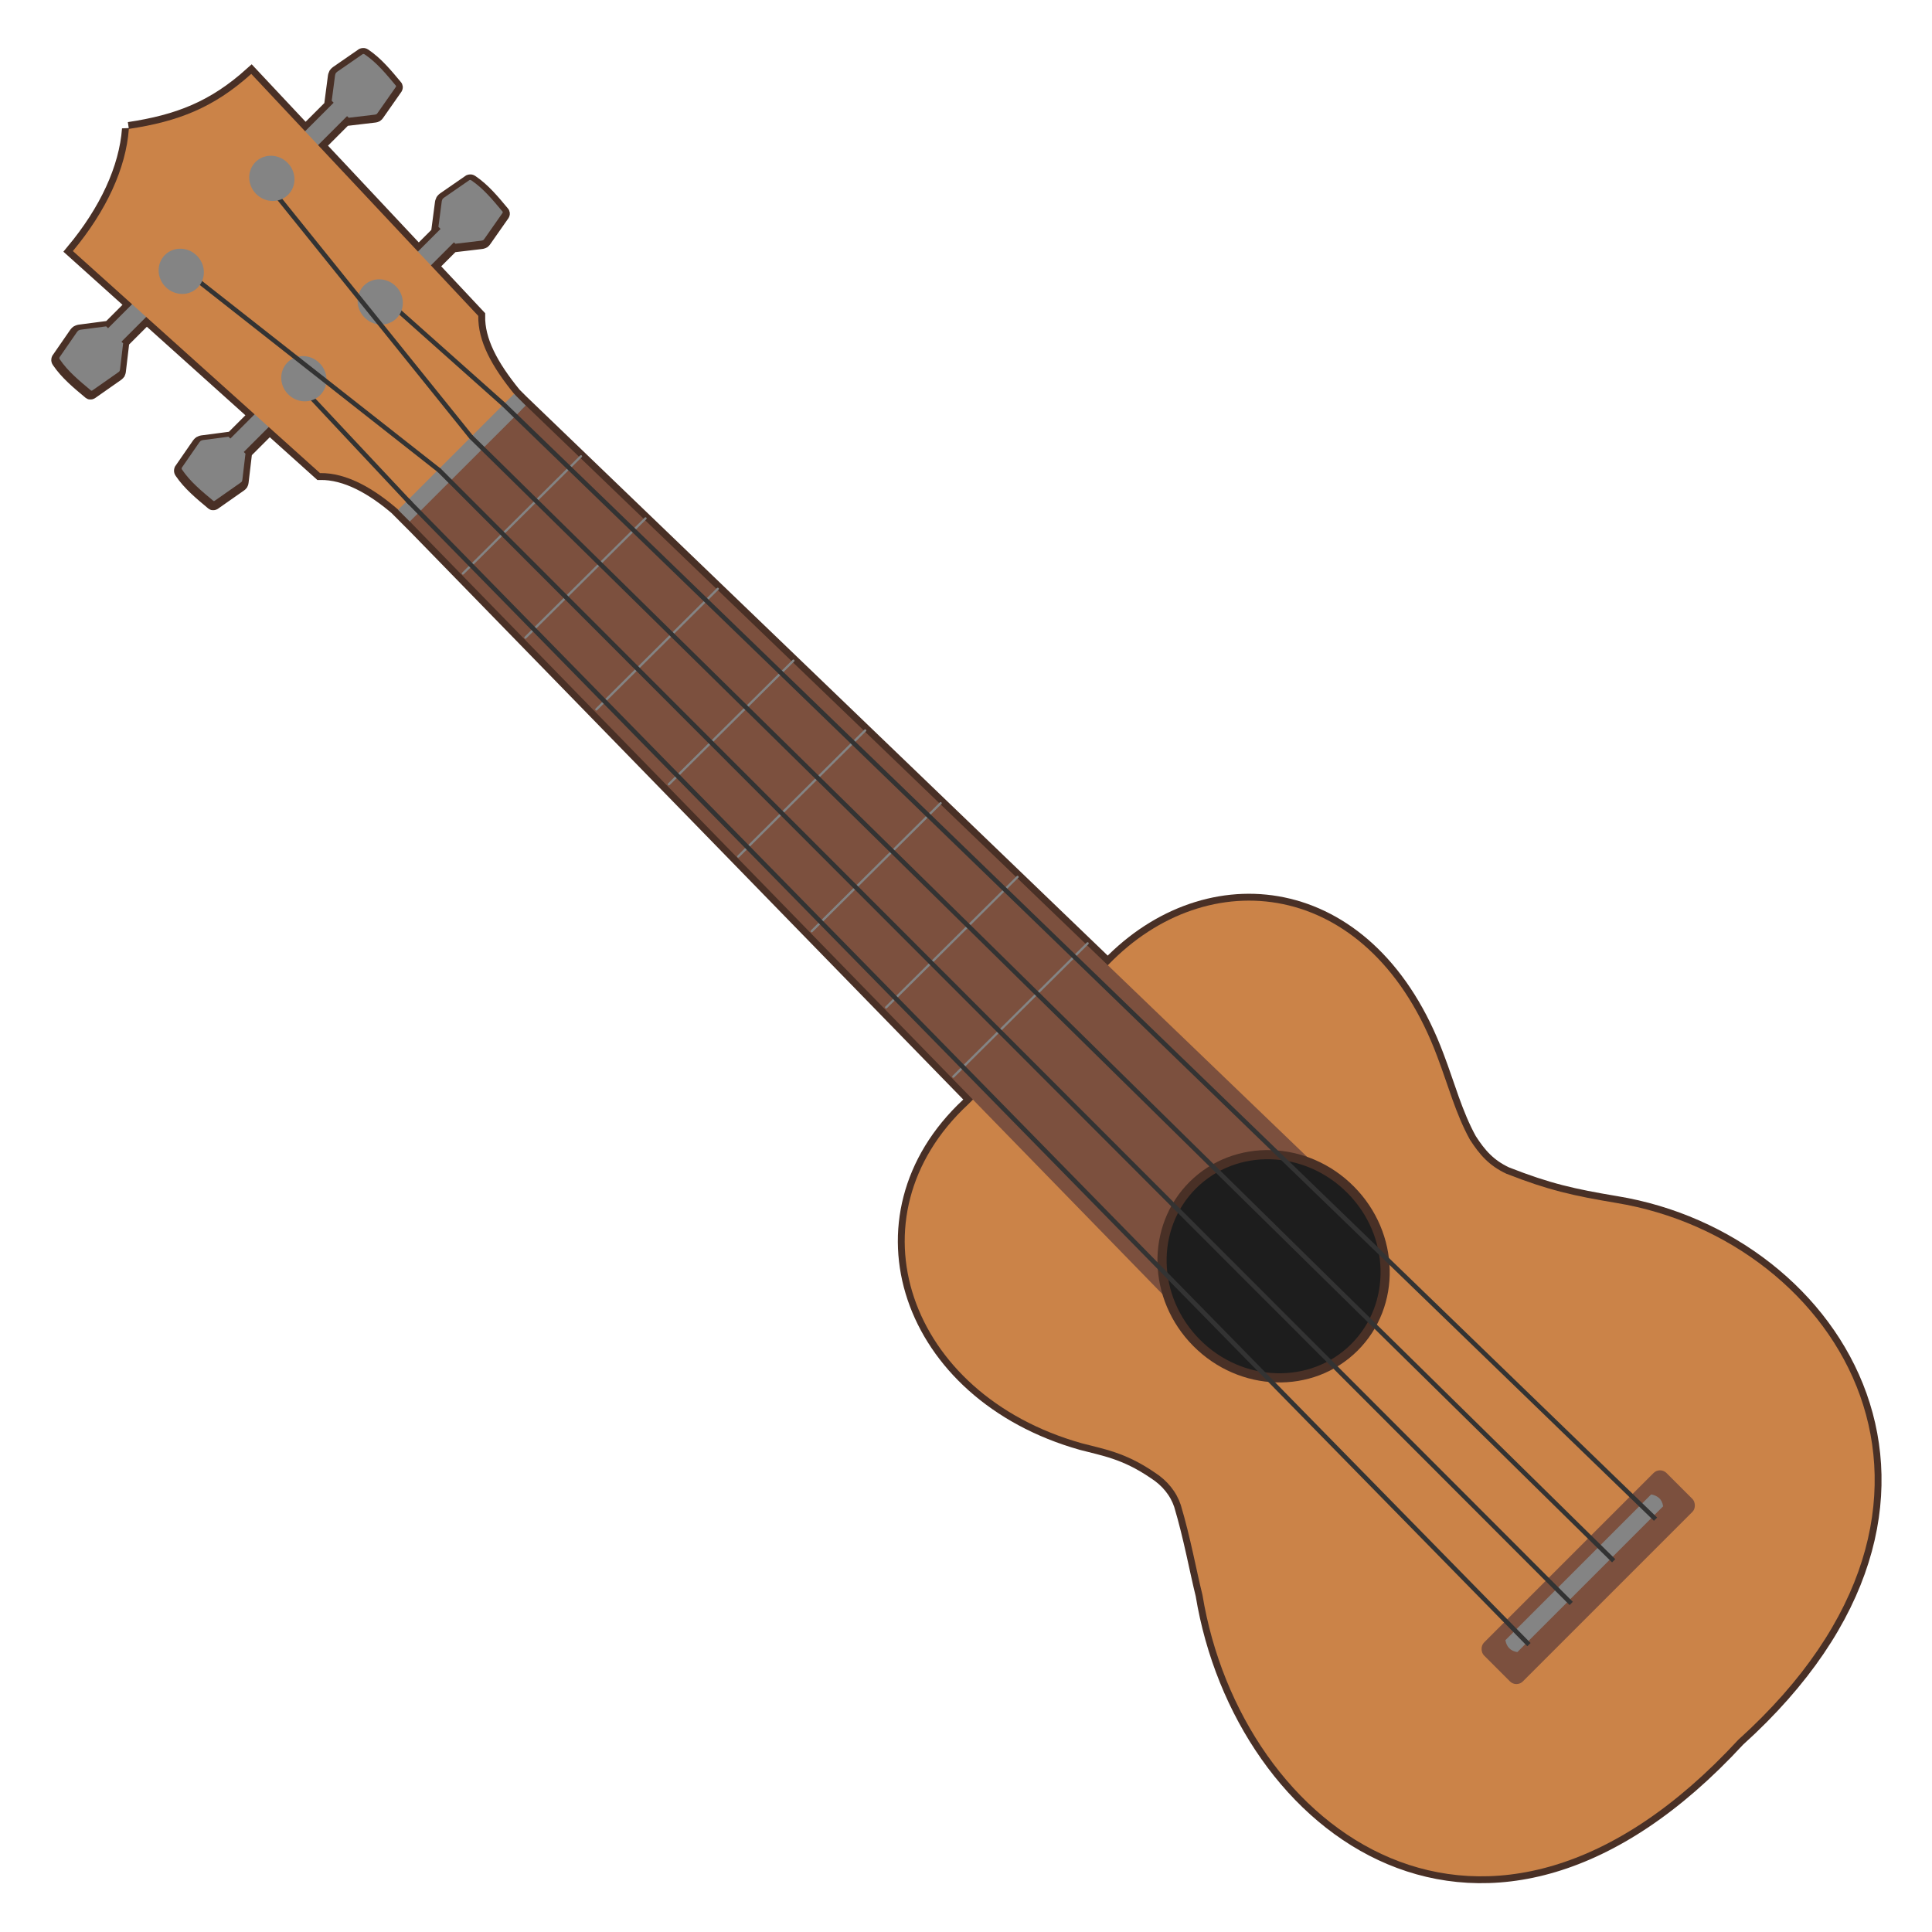 <?xml version="1.0" encoding="UTF-8" standalone="no"?>
<svg
   width="1"
   height="1"
   version="1.1"
   viewBox="0 0 100 100"
   id="svg29"
   xmlns="http://www.w3.org/2000/svg"
   xmlns:svg="http://www.w3.org/2000/svg">
  <defs
     id="defs29" />
  <g
     transform="translate(212.19,-127.98)"
     id="g29">
    <g
       transform="matrix(-0.707,0.707,0.707,0.707,-47.087,8.438)"
       id="g28">
      <path
         d="m 201.306,-22.786 c -2.062,1.522 -3.863,2.329 -6.495,2.467 l 0.131,4.098 h -2.04 v -0.141 l -1.057,-0.812 c 0,0 -0.06,-0.043 -0.101,-0.053 -0.041,-0.01 -0.124,0.001 -0.124,0.001 l -1.567,0.286 c 0,0 -0.032,0.014 -0.042,0.027 -0.013,0.016 -0.02,0.038 -0.024,0.059 -0.143,0.738 -0.068,1.506 -9.4e-4,2.254 0.002,0.02 -0.003,0.044 0.011,0.06 0.014,0.016 0.041,0.024 0.041,0.024 l 1.59,0.28 c 0,0 0.087,0.018 0.12,0.01 0.032,-0.007 0.093,-0.055 0.093,-0.055 l 1.06,-0.836 v -0.12 h 2.073 l 0.242,7.575 H 193.61 v -0.155 l -1.057,-0.812 c 0,0 -0.06,-0.043 -0.101,-0.053 -0.041,-0.01 -0.124,9.47e-4 -0.124,9.47e-4 l -1.567,0.286 c 0,0 -0.032,0.014 -0.042,0.027 -0.013,0.016 -0.02,0.038 -0.024,0.059 -0.143,0.738 -0.068,1.506 -9.5e-4,2.254 0.002,0.02 -0.003,0.043 0.011,0.06 0.014,0.016 0.041,0.024 0.041,0.024 l 1.59,0.28 c 0,0 0.087,0.017 0.12,0.01 0.032,-0.008 0.093,-0.054 0.093,-0.054 l 1.06,-0.836 v -0.105 h 1.638 l 0.113,3.526 c 0.916,0.888 1.352,2.286 1.545,4.194 v 0.818 h -0.006 l -0.815,41.8 -0.4,7.1e-4 c -7.305,0.075 -12.342,6.588 -8.311,15.41 0.63,1.409 1.418,2.757 1.842,4.228 0.198,0.917 0.247,1.654 -0.084,2.577 -0.938,2.15 -1.634,3.243 -2.956,5.097 -6.835,9.526 -3.207,25.063 15.188,24.119 19.217,0.774 21.501,-14.893 14.307,-24.918 -0.644,-1.073 -1.674,-2.554 -2.501,-4.089 -0.311,-0.621 -0.404,-1.372 -0.228,-2.157 0.344,-1.826 1.021,-2.726 1.601,-3.729 4.585,-8.185 0.297,-16.858 -8.226,-16.558 l -0.374,7.11e-4 -0.548,-41.775 h 0.005 l -10e-4,-0.855 h -0.011 c 0.122,-1.729 0.553,-3.263 1.523,-4.204 l 0.187,-3.505 h 1.932 v 0.125 l 1.06,0.836 c 0,0 0.061,0.047 0.093,0.054 0.032,0.008 0.12,-0.01 0.12,-0.01 l 1.59,-0.28 c 0,0 0.028,-0.008 0.041,-0.024 0.014,-0.016 0.009,-0.039 0.011,-0.06 0.067,-0.748 0.142,-1.516 -7.1e-4,-2.254 -0.004,-0.021 -0.01,-0.043 -0.024,-0.059 -0.011,-0.013 -0.043,-0.027 -0.043,-0.027 l -1.567,-0.286 c 0,0 -0.084,-0.011 -0.124,-9.47e-4 -0.041,0.01 -0.101,0.053 -0.101,0.053 l -1.057,0.812 v 0.135 h -1.879 l 0.404,-7.558 h 1.916 v 0.122 l 1.06,0.836 c 0,0 0.061,0.047 0.093,0.055 0.032,0.007 0.12,-0.01 0.12,-0.01 l 1.59,-0.28 c 0,0 0.028,-0.007 0.041,-0.024 0.014,-0.016 0.009,-0.04 0.011,-0.06 0.067,-0.748 0.142,-1.516 -7.1e-4,-2.254 -0.004,-0.021 -0.01,-0.043 -0.024,-0.059 -0.011,-0.013 -0.043,-0.027 -0.043,-0.027 l -1.567,-0.286 c 0,0 -0.084,-0.011 -0.124,-0.001 -0.041,0.01 -0.101,0.053 -0.101,0.053 l -1.057,0.812 v 0.138 h -1.863 l 0.221,-4.141 c -2.686,-0.246 -4.965,-1.08 -6.52,-2.422 z"
         fill="#848484"
         stroke="#493026"
         stroke-width="0.71"
         id="path1" />
      <g
         fill="#848484"
         id="g4"
         transform="matrix(0.118,0,0,0.118,177.358,-24.778)">
        <g
           transform="translate(38.91,16.828)"
           id="g2">
          <rect
             x="90.197"
             y="55.462"
             width="34.016"
             height="8.319"
             id="rect1" />
          <path
             d="m 67.969,49.615 c 0.09,-0.108 0.358,-0.224 0.358,-0.224 l 13.238,-2.418 c 0,0 0.705,-0.093 1.048,-0.009 0.343,0.084 0.852,0.445 0.852,0.445 l 8.931,6.862 -0.007,10.519 -8.957,7.059 c 0,0 -0.516,0.396 -0.788,0.46 -0.273,0.064 -1.01,-0.086 -1.01,-0.086 l -13.429,-2.365 c 0,0 -0.235,-0.064 -0.35,-0.202 -0.115,-0.138 -0.076,-0.334 -0.092,-0.505 -0.568,-6.322 -1.201,-12.811 0.007,-19.042 0.034,-0.175 0.085,-0.359 0.199,-0.496 z"
             id="path2" />
        </g>
        <g
           transform="translate(38.91,15.62)"
           id="g3">
          <rect
             x="200.58"
             y="56.647"
             width="35.641"
             height="8.319"
             id="rect2" />
          <path
             d="m 256.76,50.823 c -0.09,-0.108 -0.358,-0.224 -0.358,-0.224 l -13.238,-2.418 c 0,0 -0.705,-0.093 -1.048,-0.009 -0.343,0.084 -0.852,0.445 -0.852,0.445 l -8.931,6.862 0.007,10.519 8.957,7.059 c 0,0 0.516,0.396 0.788,0.46 0.273,0.064 1.01,-0.086 1.01,-0.086 l 13.429,-2.365 c 0,0 0.235,-0.064 0.35,-0.202 0.115,-0.138 0.076,-0.334 0.092,-0.505 0.568,-6.322 1.201,-12.811 -0.007,-19.042 -0.034,-0.175 -0.085,-0.359 -0.199,-0.496 z"
             id="path3" />
        </g>
      </g>
      <g
         transform="matrix(0.118,0,0,0.118,177.493,-24.778)"
         fill="#848484"
         id="g7">
        <g
           transform="translate(38.91,16.828)"
           id="g5">
          <rect
             x="95.766"
             y="127.77"
             width="33.349"
             height="8.319"
             id="rect4" />
          <path
             d="m 72.812,121.8 c 0.09,-0.108 0.358,-0.224 0.358,-0.224 l 13.238,-2.418 c 0,0 0.705,-0.093 1.048,-0.009 0.343,0.084 0.852,0.445 0.852,0.445 l 8.931,6.862 -0.007,10.519 -8.957,7.059 c 0,0 -0.516,0.396 -0.788,0.46 -0.273,0.064 -1.01,-0.086 -1.01,-0.086 l -13.429,-2.365 c 0,0 -0.235,-0.064 -0.35,-0.202 -0.115,-0.138 -0.076,-0.334 -0.092,-0.505 -0.568,-6.322 -1.201,-12.811 0.007,-19.042 0.034,-0.175 0.085,-0.359 0.199,-0.496 z"
             id="path4" />
        </g>
        <g
           transform="translate(38.91,16.568)"
           id="g6">
          <rect
             x="195.76"
             y="127.86"
             width="35.141"
             height="8.319"
             id="rect5" />
          <path
             d="m 251.9,122.06 c -0.09,-0.108 -0.358,-0.224 -0.358,-0.224 l -13.238,-2.418 c 0,0 -0.705,-0.093 -1.048,-0.009 -0.343,0.084 -0.852,0.445 -0.852,0.445 l -8.931,6.862 0.007,10.519 8.957,7.059 c 0,0 0.516,0.396 0.788,0.46 0.273,0.064 1.01,-0.086 1.01,-0.086 l 13.429,-2.365 c 0,0 0.235,-0.064 0.35,-0.202 0.115,-0.138 0.076,-0.334 0.092,-0.505 0.568,-6.322 1.201,-12.811 -0.007,-19.042 -0.034,-0.175 -0.085,-0.359 -0.199,-0.496 z"
             id="path5" />
        </g>
      </g>
      <path
         d="m 195.684,43.663 c -7.305,0.075 -12.342,6.588 -8.311,15.41 0.63,1.409 1.418,2.757 1.842,4.228 0.198,0.917 0.247,1.654 -0.084,2.577 -0.938,2.15 -1.634,3.243 -2.956,5.097 -6.835,9.526 -3.207,25.063 15.188,24.119 19.217,0.774 21.501,-14.893 14.307,-24.918 -0.644,-1.073 -1.674,-2.554 -2.501,-4.089 -0.311,-0.621 -0.404,-1.372 -0.228,-2.157 0.344,-1.826 1.021,-2.726 1.601,-3.729 4.585,-8.185 0.297,-16.858 -8.226,-16.558"
         fill="#cb8348"
         id="path7"
         style="stroke-width:0.118" />
      <path
         d="m 195.769,59.823 c 2.64,2.742 8.018,2.311 10.389,0.269 l -0.765,-58.259 -8.493,0.03 z"
         fill="#7c503e"
         id="path8"
         style="stroke-width:0.118" />
      <ellipse
         transform="rotate(-0.2)"
         cx="200.823"
         cy="61.452"
         rx="5.622"
         ry="5.927"
         fill="#1d1d1d"
         stroke="#493026"
         stroke-width="0.474"
         id="ellipse8" />
      <g
         fill="#848484"
         stroke="#848484"
         stroke-linecap="round"
         stroke-width="1px"
         id="g16"
         transform="matrix(0.118,0,0,0.118,177.358,-24.778)">
        <path
           d="m 162.95,342.25 75.065,-0.259"
           id="path9" />
        <path
           d="m 161.14,431.91 78.478,-0.274"
           id="path10" />
        <path
           d="m 160.31,477.88 79.709,-0.283"
           id="path11" />
        <path
           d="m 159.31,524.61 81.244,-0.289"
           id="path12" />
        <path
           d="m 158.19,566.95 82.994,-0.295"
           id="path13" />
        <path
           d="m 161.76,387.98 76.978,-0.274"
           id="path14" />
        <path
           d="m 163.51,297.98 74.228,-0.274"
           id="path15" />
        <path
           d="m 164.26,258.7 72.978,-0.274"
           id="path16" />
      </g>
      <path
         d="m 196.914,1.122 c -0.189,-1.949 -0.624,-3.372 -1.553,-4.272 l -0.549,-17.169 c 2.632,-0.138 4.433,-0.945 6.495,-2.467 1.555,1.342 3.834,2.176 6.52,2.422 l -0.918,17.173 c -0.993,0.963 -1.422,2.546 -1.532,4.325 l -8.464,-0.013 z"
         fill="#cb8348"
         id="path17"
         style="stroke-width:0.118" />
      <path
         d="m 196.905,1.87 1e-5,-0.855 8.491,-0.001 0.001,0.855 -8.493,0.001 v 0 z"
         fill="#848484"
         id="path18"
         style="stroke-width:0.118" />
      <path
         d="M 198.113,-6.56 197.673,1.033"
         fill="none"
         stroke="#333333"
         stroke-width="0.237"
         id="path19" />
      <rect
         x="194.222"
         y="82.227"
         width="13.359"
         height="2.845"
         rx="0.474"
         ry="0.474"
         fill="#7c503e"
         id="rect19"
         style="stroke-width:0.118" />
      <path
         d="m 195.565,82.923 h 10.672 c 0.204,0.291 0.212,0.583 0,0.874 h -10.672 c -0.237,-0.318 -0.177,-0.602 0,-0.874 z"
         fill="#848484"
         id="path20"
         style="stroke-width:0.118" />
      <path
         d="m 197.674,1.013 -1.361,82.976 -2.3e-4,-0.061"
         fill="none"
         stroke="#333333"
         stroke-width="0.237"
         id="path21" />
      <path
         d="m 204.415,-7.705 0.291,8.965"
         fill="none"
         stroke="#333333"
         stroke-width="0.237"
         id="path22" />
      <g
         transform="matrix(0.118,0,0,0.118,177.476,-24.778)"
         fill="#848484"
         id="g23">
        <ellipse
           cx="177.65"
           cy="148.54"
           rx="9.706"
           ry="10.139"
           id="ellipse22" />
        <ellipse
           cx="225.16"
           cy="148.67"
           rx="9.706"
           ry="10.139"
           id="ellipse23" />
      </g>
      <path
         d="m 198.164,-16.519 1.895,17.549"
         fill="none"
         stroke="#333333"
         stroke-width="0.237"
         id="path23" />
      <path
         d="M 199.368,83.979 200.057,1.013"
         fill="none"
         stroke="#333333"
         stroke-width="0.237"
         id="path24" />
      <path
         d="m 202.441,1.096 2.097,-17.514"
         fill="none"
         stroke="#333333"
         stroke-width="0.237"
         id="path25" />
      <g
         transform="matrix(0.118,0,0,0.118,177.482,-24.778)"
         fill="#848484"
         id="g26">
        <ellipse
           cx="172.89"
           cy="76.581"
           rx="9.706"
           ry="10.139"
           id="ellipse25" />
        <ellipse
           cx="229.83"
           cy="77.317"
           rx="9.706"
           ry="10.139"
           id="ellipse26" />
      </g>
      <path
         d="m 202.443,1.061 0.042,82.926"
         fill="none"
         stroke="#333333"
         stroke-width="0.237"
         id="path27" />
      <path
         d="M 205.54,83.948 204.7,1.017"
         fill="none"
         stroke="#333333"
         stroke-width="0.237"
         id="path28" />
    </g>
  </g>
</svg>

